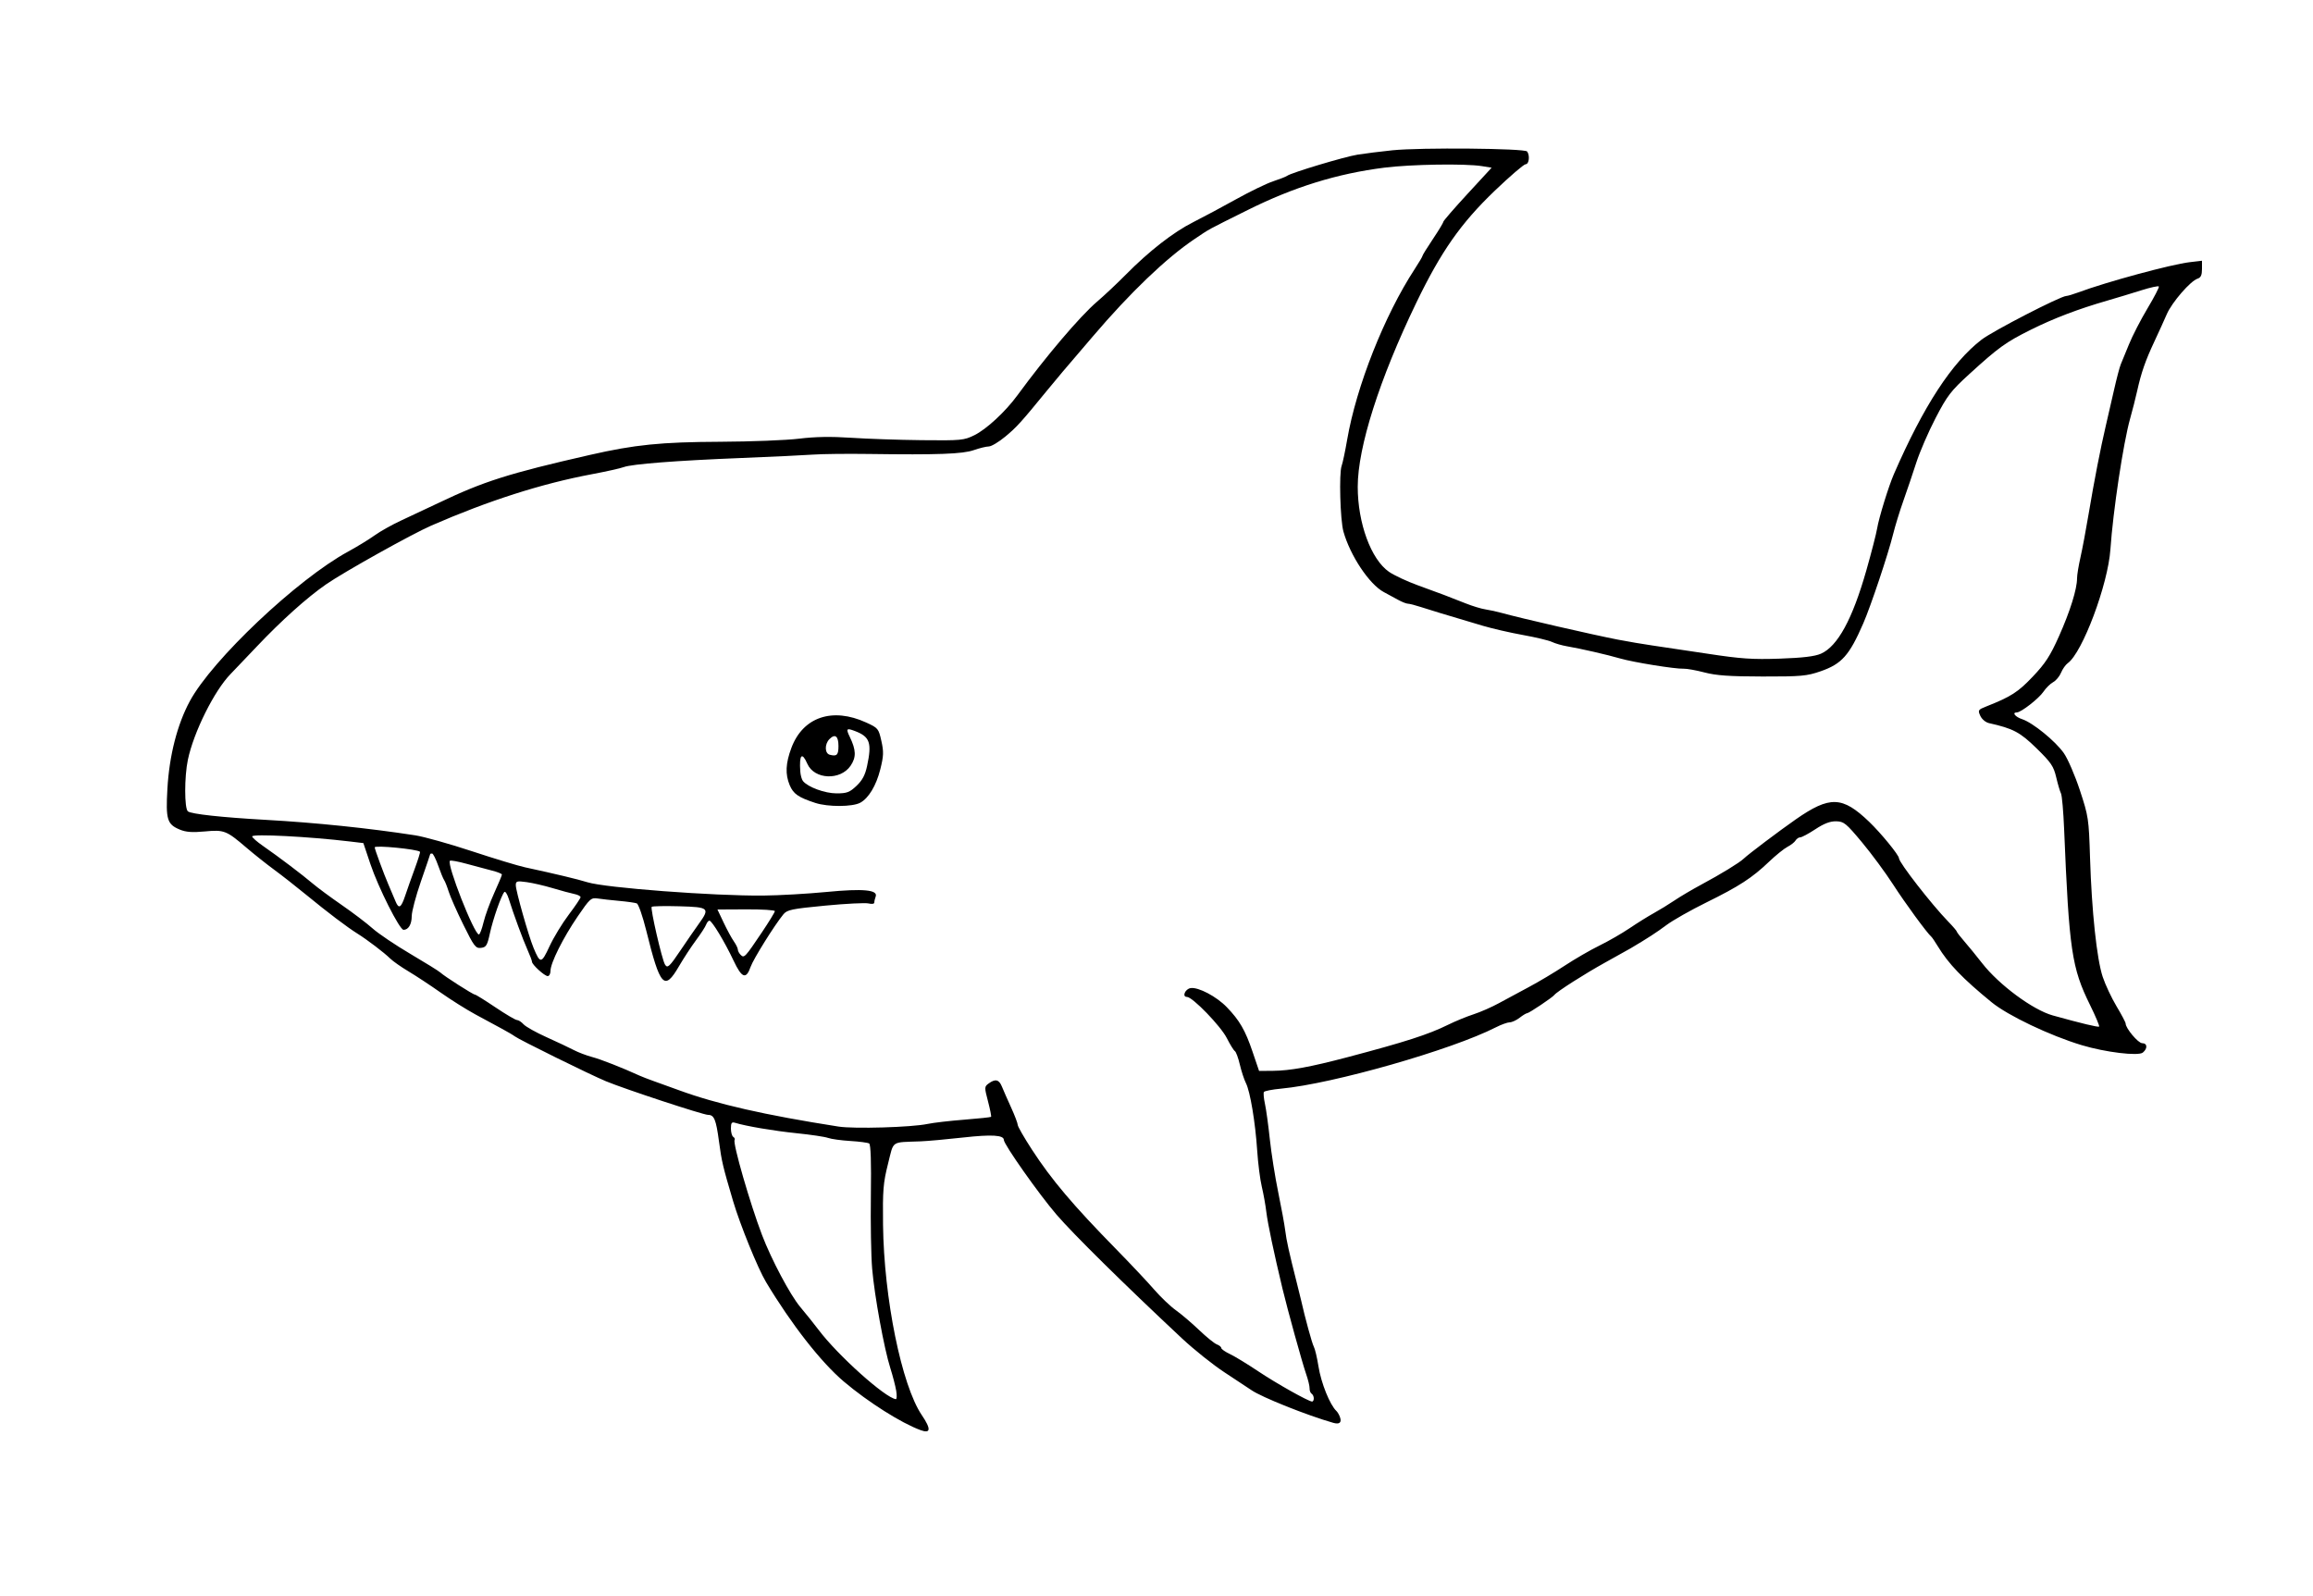 <?xml version="1.0" encoding="utf-8"?>
<!-- Generator: Adobe Illustrator 13.0.0, SVG Export Plug-In . SVG Version: 6.00 Build 14948)  -->
<!DOCTYPE svg PUBLIC "-//W3C//DTD SVG 1.1//EN" "http://www.w3.org/Graphics/SVG/1.1/DTD/svg11.dtd">
<svg version="1.1" id="Layer_1" xmlns="http://www.w3.org/2000/svg" xmlns:xlink="http://www.w3.org/1999/xlink" x="0px" y="0px"
	 width="1000px" height="690px" viewBox="0 0 1000 690" enable-background="new 0 0 1000 690" xml:space="preserve">
<path d="M398,618.292c-8.416-3.089-22.685-12.118-33.172-20.993c-9.862-8.345-22.663-24.715-33.648-43.029
	c-3.53-5.885-11.2-24.742-14.234-34.994c-4.432-14.977-4.938-17.114-6.098-25.775c-1.275-9.516-2.088-11.496-4.72-11.506
	c-2.165-0.008-35.888-11.109-44.127-14.526c-6.869-2.85-37.798-18.093-39.5-19.467c-0.55-0.444-3.025-1.901-5.5-3.237
	c-2.475-1.337-7.65-4.135-11.5-6.22c-3.85-2.084-10.6-6.328-15-9.43c-4.4-3.103-10.631-7.21-13.846-9.128
	c-3.215-1.917-6.815-4.443-8-5.612c-2.549-2.516-9.926-8.127-14.154-10.766c-4.39-2.74-12.896-9.181-22-16.656
	c-4.4-3.613-10.7-8.55-14-10.97c-3.3-2.421-8.7-6.713-12-9.537c-8.644-7.399-9.589-7.766-17.99-6.979
	c-5.392,0.506-8.133,0.3-10.789-0.811c-5.472-2.285-6.095-4.345-5.344-17.642c0.81-14.332,4.254-27.798,9.684-37.865
	c9.678-17.943,46.49-52.729,68.439-64.674c3.85-2.095,9.025-5.26,11.5-7.034c2.475-1.773,7.65-4.67,11.5-6.438s11.05-5.151,16-7.518
	c19.568-9.358,30.32-12.772,65.5-20.796c19.519-4.452,30.699-5.579,56.5-5.697c13.2-0.06,28.5-0.662,34-1.337
	c6.914-0.849,13.857-0.968,22.5-0.386c6.875,0.463,20.6,0.93,30.5,1.036c17.064,0.185,18.247,0.073,22.757-2.148
	c5.219-2.57,13.397-10.139,18.541-17.158c12.463-17.009,27.136-34.265,34.476-40.547c3.184-2.724,8.812-8.016,12.508-11.76
	c10.006-10.137,20.526-18.322,29.09-22.634c4.196-2.112,12.559-6.584,18.584-9.938c6.024-3.354,13.225-6.837,16-7.742
	c2.774-0.904,5.495-1.975,6.045-2.378c1.824-1.338,24.628-8.189,30.361-9.122c3.102-0.505,9.914-1.36,15.139-1.901
	c12.07-1.249,57.231-0.845,58.234,0.521c1.269,1.726,0.838,5.5-0.626,5.5c-0.766,0-6.783,5.166-13.373,11.479
	c-14.669,14.053-23.215,26.253-33.923,48.428C596.386,163.889,587,193.379,587,210.437c0,15.729,5.756,31.402,13.5,36.766
	c2.2,1.523,7.825,4.154,12.5,5.847c9.795,3.545,13.466,4.933,20.729,7.836c2.876,1.149,6.701,2.307,8.5,2.572
	c1.8,0.265,5.071,0.984,7.271,1.599c7.814,2.181,39.323,9.418,50,11.483c4.4,0.851,11.15,1.994,15,2.541
	c3.85,0.546,14.635,2.155,23.966,3.576c14.216,2.165,19.239,2.504,31,2.095c9.95-0.346,15.127-0.967,17.789-2.135
	c7.233-3.172,13.642-14.94,19.664-36.116c2.19-7.7,4.274-15.8,4.631-18c0.739-4.556,4.967-18.275,7.242-23.5
	c12.86-29.534,25.041-48.224,37.894-58.142c4.842-3.737,34.053-18.805,36.643-18.902c0.645-0.024,2.972-0.715,5.172-1.535
	c12.164-4.533,40.156-12.128,48.173-13.071l5.327-0.626v3.57c0,2.626-0.501,3.729-1.895,4.172
	c-3.062,0.972-11.077,10.207-13.292,15.316c-1.125,2.595-3.571,7.974-5.437,11.955c-3.853,8.221-5.641,13.363-7.393,21.262
	c-0.671,3.025-2.044,8.425-3.052,12c-2.934,10.407-7.393,39.985-8.518,56.5c-1.033,15.166-12.096,44.685-18.442,49.21
	c-0.934,0.666-2.238,2.518-2.9,4.117c-0.662,1.598-2.198,3.438-3.412,4.088c-1.215,0.65-3.096,2.501-4.179,4.114
	c-1.984,2.953-9.707,8.972-11.511,8.972c-2.231,0-0.729,1.925,2.279,2.92c4.614,1.526,14.332,9.429,18.008,14.643
	c1.716,2.434,4.848,9.678,6.961,16.097c3.714,11.283,3.86,12.258,4.39,29.255c0.718,23.066,2.917,43.718,5.473,51.402
	c1.131,3.399,3.825,9.134,5.987,12.742c2.162,3.607,3.932,6.959,3.932,7.446c0,2.045,5.418,8.493,7.136,8.493
	c2.272,0,2.438,2.279,0.294,4.059c-1.936,1.605-16.214-0.126-26.43-3.205c-13.738-4.141-31.893-12.787-38.937-18.545
	c-12.588-10.287-18.645-16.589-23.276-24.216c-1.199-1.976-2.447-3.817-2.773-4.093c-1.836-1.552-11.341-14.535-16.514-22.558
	c-3.3-5.118-9.375-13.353-13.5-18.299c-6.876-8.245-7.805-9-11.162-9.069c-2.593-0.053-5.217,0.949-8.978,3.426
	c-2.923,1.925-5.865,3.5-6.538,3.5c-0.672,0-1.583,0.611-2.022,1.358s-2.012,1.985-3.492,2.75c-1.481,0.766-5.081,3.671-8,6.458
	c-7.312,6.98-12.909,10.615-27.107,17.605c-6.71,3.305-14.45,7.688-17.2,9.744c-4.28,3.199-8.117,5.688-15.5,10.058
	c-0.825,0.488-5.775,3.251-11,6.14c-8.887,4.912-20.869,12.561-22.001,14.043c-0.834,1.093-10.895,7.842-11.725,7.866
	c-0.426,0.012-1.899,0.902-3.274,1.978s-3.306,1.966-4.29,1.978c-0.984,0.013-3.67,0.981-5.969,2.154
	c-19.152,9.771-70.518,24.439-92.85,26.515c-3.825,0.355-7.178,1.008-7.45,1.449c-0.272,0.44-0.072,2.737,0.446,5.103
	c0.519,2.366,1.468,9.252,2.11,15.302c0.642,6.05,2.279,16.4,3.64,23c1.359,6.6,2.719,14.025,3.021,16.5
	c0.522,4.29,1.588,9.105,4.977,22.5c0.835,3.3,1.669,6.675,1.853,7.5c1.685,7.549,4.77,18.828,5.522,20.19
	c0.513,0.93,1.419,4.755,2.013,8.5c1.154,7.279,4.954,16.707,7.805,19.363c0.957,0.892,4.144,6.658-1.416,5.073
	c-11.283-3.218-30.952-11.077-35.369-14.133c-1.398-0.968-6.592-4.399-11.542-7.627c-4.95-3.227-13.275-9.867-18.5-14.757
	c-25.153-23.536-46.902-44.993-54.22-53.491c-7.545-8.762-22.78-30.365-22.78-32.303c0-2.1-5.271-2.415-17.5-1.048
	c-7.15,0.8-15.475,1.55-18.5,1.668c-13.068,0.507-11.471-0.605-14.098,9.813c-2.047,8.119-2.307,11.327-2.128,26.243
	c0.383,31.827,8.026,69.387,16.746,82.282C402.609,617.823,402.442,619.922,398,618.292L398,618.292z M568,604.559
	c0-0.792-0.422-1.701-0.937-2.02s-0.909-1.357-0.876-2.309c0.033-0.952-0.645-3.756-1.508-6.23c-1.666-4.783-8.04-27.811-10.241-37
	c-3.713-15.504-6.359-28.07-6.949-33c-0.361-3.025-1.25-7.975-1.975-11c-0.726-3.025-1.614-10-1.976-15.5
	c-0.807-12.284-3.028-25.591-4.884-29.258c-0.763-1.509-1.942-5.106-2.622-7.995c-0.679-2.89-1.647-5.509-2.152-5.821
	c-0.506-0.312-2.079-2.856-3.497-5.654c-2.628-5.187-14.808-17.764-17.207-17.769c-2.258-0.005-0.789-3.484,1.615-3.827
	c3.35-0.477,11.155,3.648,15.586,8.237c5.554,5.752,7.993,9.975,11.169,19.337l2.799,8.25l6.077-0.053
	c7.368-0.063,16.183-1.677,32.077-5.872c25.111-6.627,35.06-9.833,43.57-14.041c3.063-1.515,8.014-3.55,11-4.521
	s7.904-3.128,10.93-4.792c3.025-1.663,8.862-4.806,12.971-6.983c4.109-2.178,11.085-6.337,15.5-9.243
	c4.416-2.905,11.18-6.819,15.029-8.697s9.7-5.242,13-7.476c3.3-2.234,8.025-5.179,10.5-6.544s6.525-3.85,9-5.521
	c2.475-1.671,7.65-4.729,11.5-6.793c8.562-4.594,16.532-9.471,18.373-11.244c1.98-1.906,15.361-12.001,22.486-16.963
	c14.743-10.266,20.157-10.093,31.74,1.012c5.098,4.888,12.9,14.43,12.9,15.776c0,1.834,14.096,19.964,21.244,27.324
	c2.065,2.127,3.756,4.098,3.756,4.378c0,0.281,1.463,2.185,3.25,4.229s5.238,6.272,7.668,9.395
	c7.311,9.394,21.964,20.236,30.582,22.631c12.55,3.486,19.645,5.188,20.028,4.804c0.249-0.248-1.528-4.469-3.948-9.378
	c-7.895-16.017-9.023-23.683-11.174-75.9c-0.316-7.686-0.928-14.66-1.358-15.5c-0.431-0.839-1.361-3.986-2.067-6.993
	c-1.12-4.769-2.206-6.368-8.508-12.528c-7.138-6.978-10.092-8.542-20.551-10.881c-1.448-0.324-3.094-1.706-3.752-3.151
	c-1.108-2.433-0.967-2.656,2.578-4.058c10.67-4.218,13.713-6.169,20.076-12.867c5.464-5.752,7.56-8.983,11.385-17.554
	c4.776-10.7,7.798-20.389,7.782-24.955c-0.005-1.397,0.657-5.465,1.471-9.04s2.419-12.125,3.568-19
	c2.354-14.082,5.136-28.356,7.406-38c0.842-3.575,2.445-10.55,3.563-15.5s2.423-9.9,2.899-11c0.478-1.1,2.072-4.982,3.544-8.628
	c1.473-3.646,5.064-10.62,7.98-15.5c2.917-4.879,5.143-9.161,4.947-9.514s-3.621,0.392-7.613,1.655
	c-3.992,1.263-10.633,3.272-14.758,4.465c-12.588,3.64-23.043,7.626-33,12.58c-10.809,5.377-13.925,7.623-26.507,19.097
	c-8.062,7.351-9.599,9.351-14.636,19.03c-3.096,5.949-6.86,14.641-8.366,19.316s-4.019,12.1-5.585,16.5s-3.571,10.925-4.454,14.5
	c-2.126,8.599-9.61,30.964-12.885,38.5c-6.03,13.878-9.307,17.551-18.49,20.726c-5.935,2.052-8.385,2.271-25.077,2.245
	c-14.231-0.022-20.018-0.427-25.076-1.753c-3.617-0.948-7.667-1.676-9-1.616c-3.594,0.16-21.675-2.754-27.424-4.419
	c-5.761-1.669-17.175-4.285-23-5.272c-2.2-0.373-5.125-1.217-6.5-1.876s-7-2.008-12.5-2.996c-5.5-0.989-13.375-2.8-17.5-4.025
	c-17.388-5.165-22.729-6.783-26.785-8.11c-2.356-0.771-4.831-1.406-5.5-1.409c-0.668-0.003-2.564-0.748-4.215-1.653
	s-4.454-2.425-6.23-3.376c-6.251-3.345-14.505-15.715-17.446-26.145c-1.406-4.986-1.962-25.303-0.776-28.432
	c0.439-1.162,1.515-6.258,2.389-11.325c3.984-23.086,16.106-53.709,29.188-73.732c1.857-2.843,3.377-5.42,3.377-5.726
	c0-0.307,2.025-3.577,4.5-7.267c2.475-3.69,4.5-7.039,4.5-7.441s4.7-5.831,10.445-12.064L644.892,72.5l-4.196-0.676
	c-7.195-1.159-30.69-0.79-42.195,0.663c-20.386,2.574-39.091,8.369-59,18.277c-18.218,9.066-16.134,7.928-23.168,12.66
	c-12.144,8.17-27.761,23.131-43.832,41.993c-6.05,7.1-11.9,13.946-13,15.212s-4.25,5.056-7,8.42
	c-11.104,13.587-12.946,15.62-17.864,19.701c-2.817,2.337-6.024,4.256-7.129,4.265c-1.104,0.008-4.032,0.722-6.507,1.587
	c-4.833,1.689-15.521,2.08-45.5,1.66c-9.35-0.131-20.15-0.007-24,0.275c-3.85,0.282-17.8,0.942-31,1.468
	c-28.067,1.117-47.368,2.614-50.872,3.946c-1.369,0.521-7.583,1.905-13.809,3.077c-21.73,4.089-44.586,11.403-69.319,22.182
	c-8.463,3.688-37.803,20.071-45.5,25.405c-8.312,5.761-19.327,15.645-29.993,26.913c-4.671,4.935-9.759,10.27-11.306,11.855
	c-7.058,7.233-15.97,25.13-18.481,37.117c-1.532,7.311-1.526,21.001,0.01,22.275c1.405,1.166,14.657,2.611,33.77,3.682
	c21.48,1.203,44.37,3.573,64.5,6.68c3.85,0.594,14.875,3.682,24.5,6.862s19.975,6.317,23,6.972c13.12,2.833,22.812,5.154,27,6.464
	c7.67,2.399,54.631,5.952,76,5.749c6.875-0.064,19.162-0.765,27.306-1.555c15.9-1.543,22.405-0.926,21.274,2.021
	c-0.319,0.832-0.58,1.975-0.58,2.54c0,0.593-1.046,0.764-2.48,0.403c-1.364-0.342-9.802,0.081-18.75,0.939
	c-14.51,1.394-16.466,1.801-18.084,3.765c-3.813,4.629-13.005,19.356-14.168,22.702c-1.938,5.578-3.801,4.895-7.382-2.709
	c-3.795-8.06-9.319-17.211-10.417-17.258c-0.43-0.019-1.075,0.754-1.434,1.717c-0.358,0.963-2.327,4-4.375,6.75
	c-2.047,2.75-5.361,7.812-7.364,11.25c-6.33,10.864-8.124,8.904-14.155-15.467c-1.526-6.17-3.368-11.444-4.093-11.723
	c-0.725-0.277-4.125-0.76-7.558-1.07c-3.432-0.312-7.618-0.778-9.302-1.038c-2.878-0.444-3.399,0.022-8.7,7.788
	c-6.317,9.255-11.736,20.109-11.737,23.51c0,1.237-0.539,2.25-1.196,2.25c-1.366,0-6.805-4.954-6.805-6.198
	c0-0.453-0.856-2.731-1.902-5.062c-2.021-4.505-6.141-15.706-8.121-22.081c-0.656-2.113-1.53-3.463-1.941-3
	c-1.338,1.507-4.898,11.696-6.233,17.842c-1.146,5.275-1.611,6.036-3.85,6.297c-2.317,0.27-3.006-0.634-7.625-10
	c-2.793-5.663-5.643-12.097-6.333-14.297c-0.69-2.2-1.58-4.45-1.977-5c-0.396-0.55-1.552-3.362-2.567-6.25s-2.207-5.25-2.648-5.25
	c-0.441,0-0.804,0.112-0.807,0.25c-0.002,0.138-1.8,5.425-3.996,11.75s-3.993,13.098-3.996,15.05
	c-0.004,3.564-1.424,5.95-3.541,5.95c-1.715,0-10.926-18.294-14.35-28.5l-3.019-9l-5.798-0.696
	c-17.558-2.109-42.304-3.386-42.279-2.183c0.01,0.484,2.147,2.354,4.75,4.156c6.64,4.598,17.047,12.472,21.455,16.23
	c2.048,1.746,7.673,5.904,12.5,9.24c4.828,3.336,10.846,7.906,13.374,10.158c2.528,2.252,9.885,7.207,16.348,11.013
	c6.463,3.806,12.27,7.411,12.903,8.013c1.67,1.583,14.167,9.568,14.976,9.568c0.376,0,4.361,2.475,8.854,5.5
	c4.493,3.025,8.696,5.5,9.341,5.5c0.644,0,1.926,0.834,2.848,1.853s5.379,3.517,9.905,5.55c4.525,2.034,9.815,4.531,11.755,5.549
	c1.94,1.019,5.54,2.387,8,3.041c3.8,1.01,12.987,4.617,20.474,8.039c1.1,0.503,3.8,1.549,6,2.323c2.2,0.775,7.15,2.562,11,3.972
	c16.5,6.039,36.991,10.709,69,15.726c6.745,1.057,31.618,0.326,38.5-1.132c2.475-0.524,9.595-1.353,15.821-1.841
	s11.472-1.044,11.655-1.233c0.185-0.19-0.41-3.194-1.32-6.677c-1.602-6.124-1.592-6.377,0.285-7.75
	c2.883-2.107,4.473-1.737,5.715,1.331c0.612,1.513,2.403,5.583,3.979,9.045c1.576,3.462,2.865,6.854,2.865,7.535
	c0,0.683,2.77,5.499,6.153,10.705c8.464,13.018,17.809,24.066,36.339,42.965c6.202,6.325,13.6,14.182,16.438,17.458
	c2.839,3.277,7.086,7.327,9.438,9s6.867,5.517,10.033,8.542c3.167,3.025,6.621,5.823,7.678,6.218c1.056,0.395,1.92,1.099,1.92,1.564
	s1.688,1.646,3.75,2.622c2.062,0.977,7.557,4.322,12.209,7.436c7.837,5.244,21.554,12.958,23.291,13.1
	C567.662,605.973,568,605.352,568,604.559L568,604.559z M352.5,347.129c-7.323-2.386-9.505-3.897-11.085-7.677
	c-1.979-4.736-1.767-9.438,0.727-16.1c4.999-13.363,17.717-17.684,32.342-10.988c5.151,2.358,5.37,2.625,6.564,7.959
	c1.057,4.722,0.987,6.506-0.479,12.348c-1.749,6.966-5.053,12.447-8.668,14.382C368.512,348.867,357.961,348.908,352.5,347.129
	L352.5,347.129z M370.296,339.75c2.517-2.378,3.742-4.671,4.571-8.549c2.153-10.071,1.246-12.687-5.258-15.159
	c-3.652-1.389-3.947-1.048-2.21,2.546c2.745,5.679,2.837,8.766,0.369,12.428c-4.386,6.507-15.702,6.044-18.699-0.766
	c-2.357-5.356-3.571-4.075-3.08,3.25c0.111,1.65,0.636,3.529,1.167,4.175c2.169,2.642,9.483,5.323,14.522,5.324
	C366.15,343,367.327,342.556,370.296,339.75z M362.5,322.5c0-4.285-1.457-5.4-3.884-2.973c-2.168,2.167-2.088,6.205,0.134,6.778
	C361.829,327.098,362.5,326.418,362.5,322.5z M387.463,601.25c-0.346-2.062-1.485-6.45-2.533-9.75
	c-2.701-8.506-6.854-31.215-7.863-43c-0.471-5.5-0.721-19.787-0.555-31.748c0.199-14.341-0.053-21.969-0.741-22.394
	c-0.573-0.354-4.244-0.839-8.157-1.075c-3.912-0.237-8.238-0.835-9.613-1.328s-7.45-1.401-13.5-2.018
	c-9.864-1.004-21.994-3.059-26.75-4.53c-1.398-0.434-1.75,0.062-1.75,2.467c0,1.654,0.457,3.291,1.017,3.636
	c0.559,0.346,0.818,0.948,0.576,1.34c-0.861,1.394,6.709,27.605,11.885,41.15c4.045,10.587,12.18,25.904,16.463,31
	c2.543,3.025,6.148,7.525,8.012,10c8.242,10.947,28.73,29.32,33.343,29.9C387.732,604.955,387.808,603.312,387.463,601.25
	L387.463,601.25z M294.329,410.688c2.656-3.953,6.128-8.987,7.717-11.188c5.003-6.93,4.57-7.33-8.295-7.688
	c-6.188-0.172-11.584-0.068-11.994,0.231c-0.704,0.515,4.435,22.839,5.746,24.959C288.591,418.766,289.411,418.008,294.329,410.688z
	 M245.892,395.449c2.81-3.711,5.108-7.121,5.108-7.579s-1.237-1.079-2.75-1.382c-1.513-0.301-5.694-1.431-9.292-2.509
	c-3.598-1.079-8.661-2.251-11.25-2.606c-4.252-0.582-4.708-0.451-4.708,1.348c0,2.417,5.491,21.805,7.655,27.028
	c2.903,7.01,3.404,6.966,6.906-0.595C239.334,405.327,243.083,399.16,245.892,395.449z M329.367,403.124
	c3.098-4.607,5.633-8.752,5.633-9.211c0-0.458-5.584-0.806-12.409-0.771l-12.409,0.063l2.674,5.647
	c1.471,3.106,3.455,6.76,4.409,8.12c0.954,1.359,1.735,2.957,1.735,3.55s0.543,1.621,1.207,2.285
	C321.73,414.331,322.075,413.967,329.367,403.124L329.367,403.124z M209.05,398.75c0.688-2.888,2.757-8.568,4.6-12.625
	c1.843-4.057,3.35-7.666,3.35-8.022s-1.913-1.126-4.25-1.709c-2.337-0.584-7.272-1.901-10.966-2.928
	c-3.694-1.026-6.963-1.62-7.265-1.318C193.063,373.604,205.017,404,207.045,404C207.46,404,208.363,401.638,209.05,398.75z
	 M175.176,387.25c0.871-2.612,2.738-7.887,4.149-11.721c1.411-3.835,2.426-7.111,2.256-7.281
	c-1.131-1.131-19.582-2.926-19.582-1.904c0,0.782,3.958,11.515,5.958,16.156c1.185,2.75,2.569,6.013,3.077,7.25
	C172.415,393.117,173.422,392.51,175.176,387.25L175.176,387.25z"/>
</svg>
